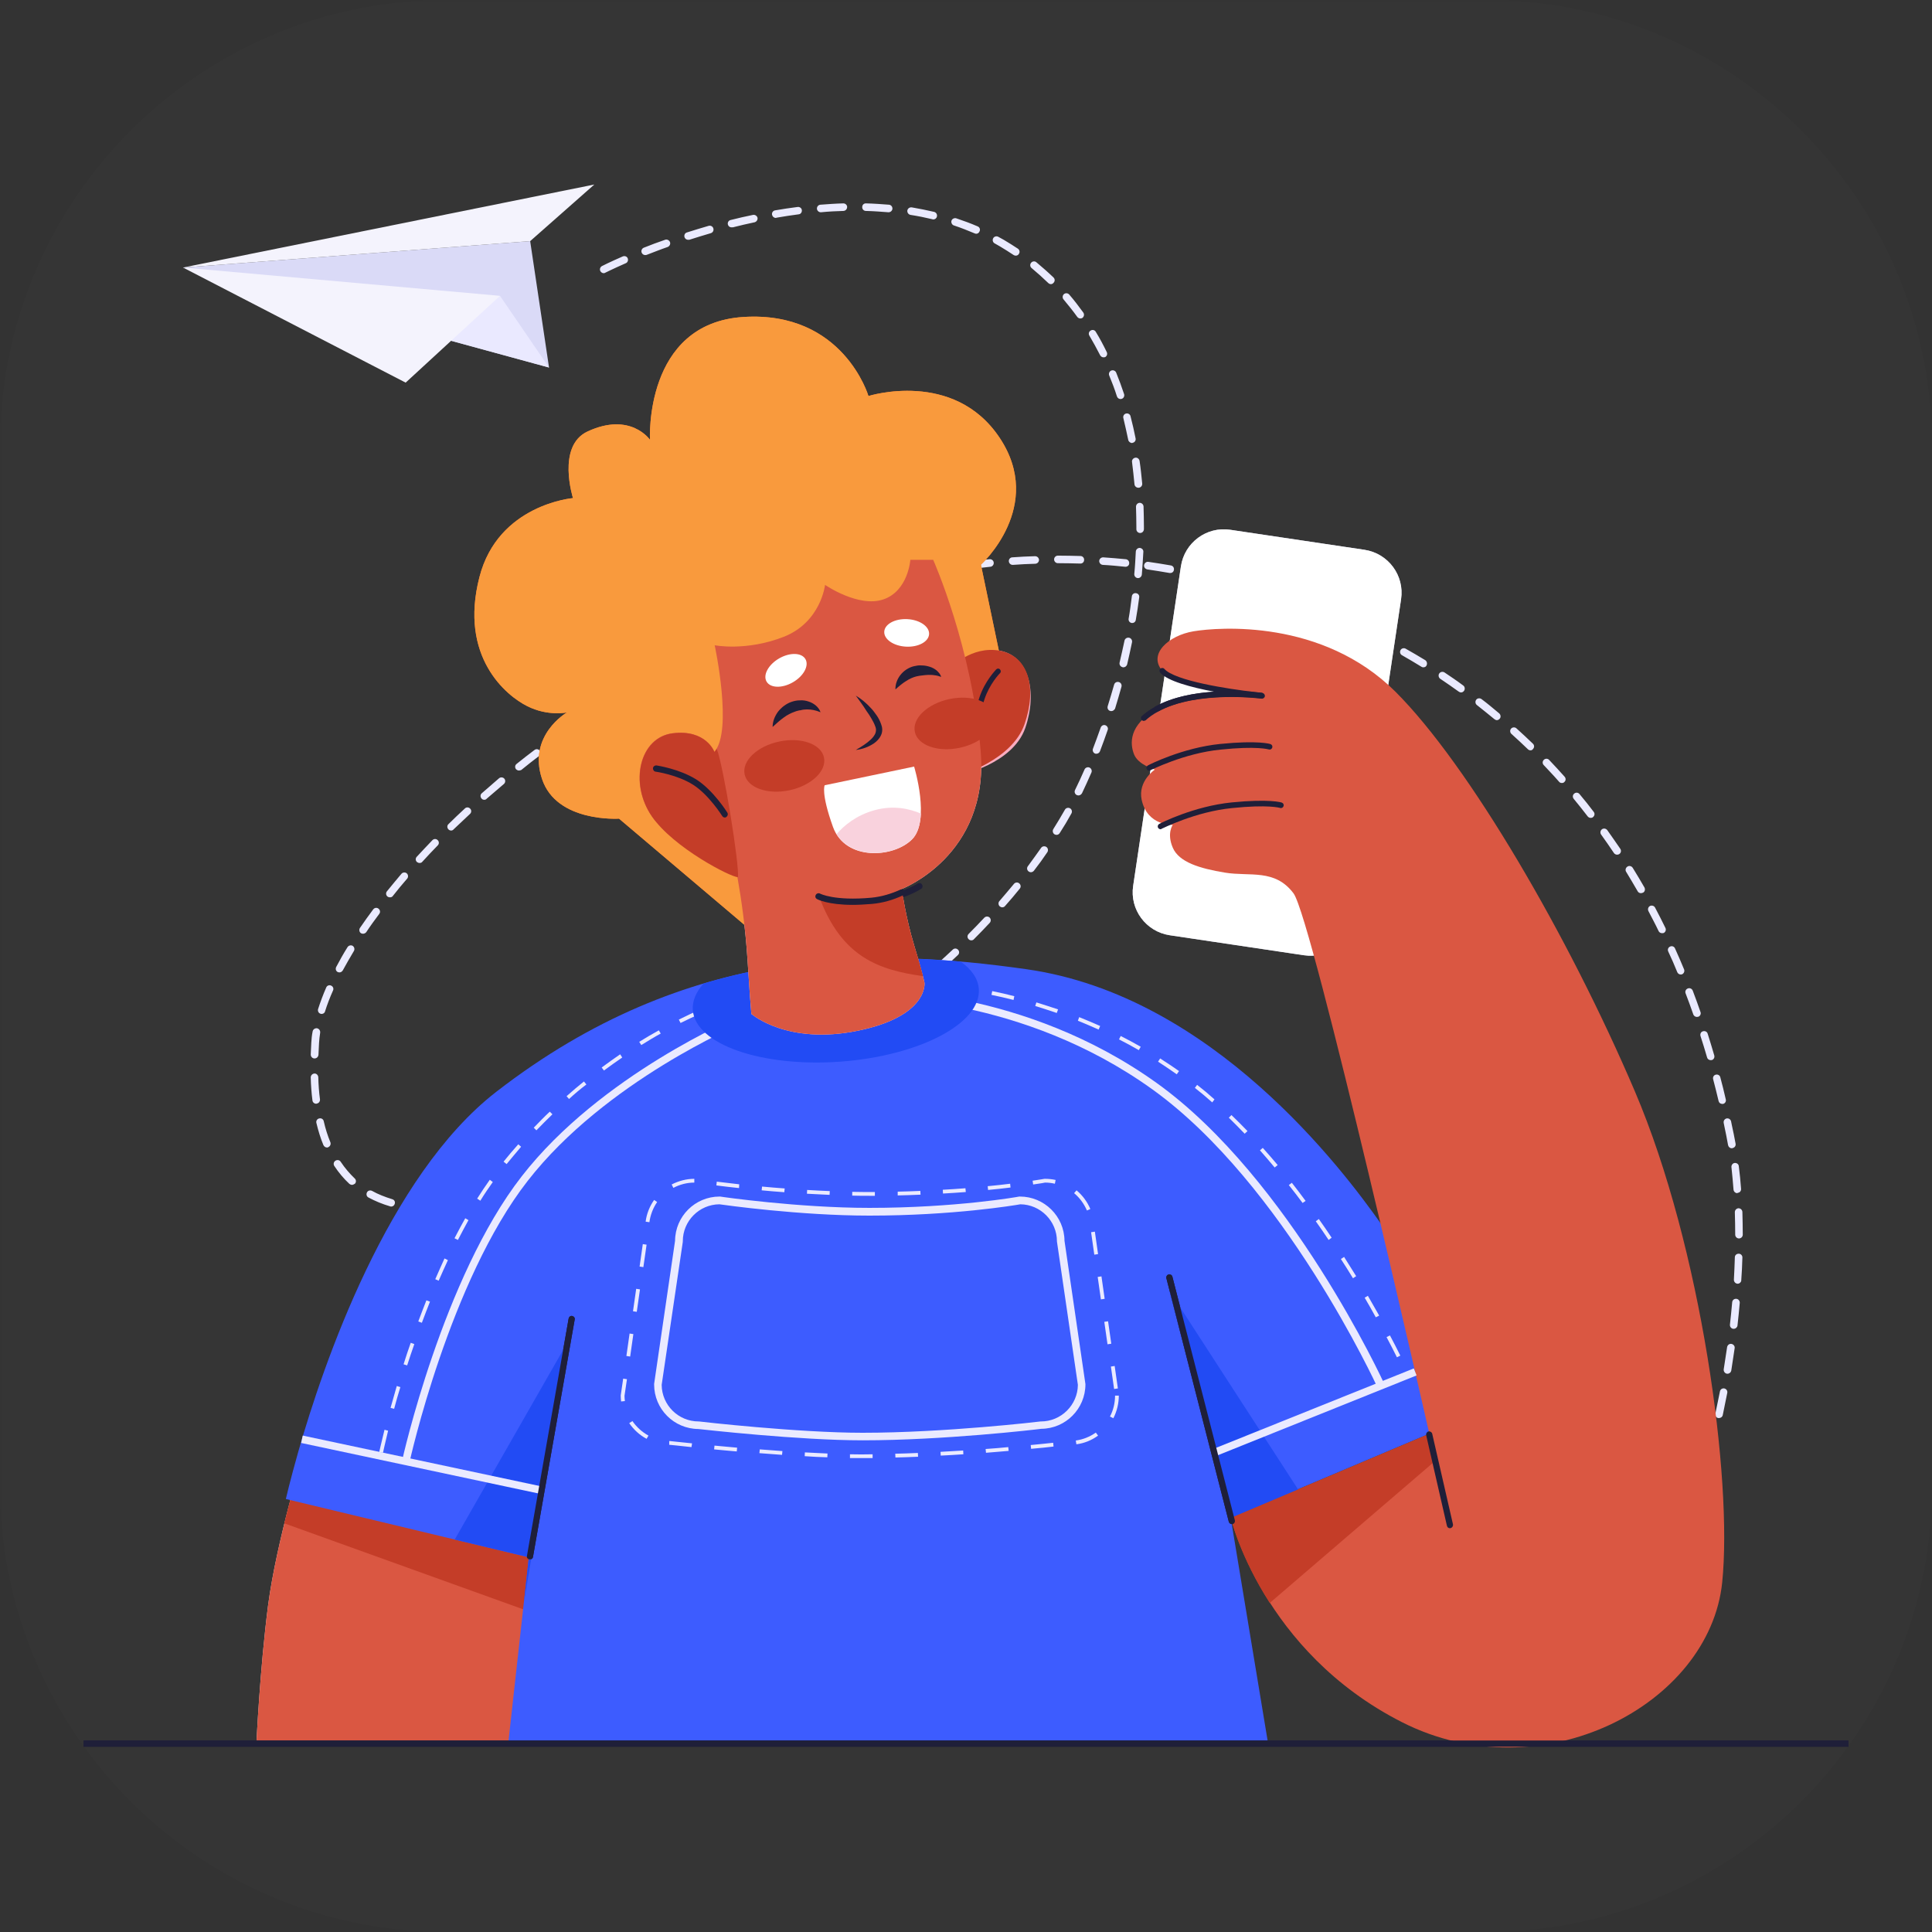 <svg width="260" height="260" viewBox="0 0 260 260" fill="none" xmlns="http://www.w3.org/2000/svg">
<rect x="0" y="0" width="260" height="260" fill="#333333" stroke="none"/>
<mask id="mask0_0_5991" style="mask-type:luminance" maskUnits="userSpaceOnUse" x="0" y="0" width="260" height="260">
<rect width="260" height="260" fill="white"/>
</mask>
<g mask="url(#mask0_0_5991)">
<path fill-rule="evenodd" clip-rule="evenodd" d="M200 0C233.137 0 260 26.863 260 60V200C260 233.137 233.137 260 200 260H60C26.863 260 0 233.137 0 200V60C0 26.863 26.863 0 60 0H200Z" fill="#D9F4F1" fill-opacity="0.01"/>
<path d="M71.348 32.449L24.629 36.004L73.887 49.461L71.348 32.449Z" fill="#DADAF7"/>
<path fill-rule="evenodd" clip-rule="evenodd" d="M226.002 208.101C225.748 207.974 225.646 207.67 225.773 207.416C225.773 207.416 226.129 206.705 226.764 204.826C226.865 204.572 227.145 204.42 227.398 204.521C227.652 204.623 227.805 204.902 227.703 205.156C227.018 207.111 226.662 207.822 226.662 207.847C226.586 208.05 226.408 208.152 226.23 208.152C226.154 208.152 226.078 208.127 226.002 208.101ZM228.059 202.592C227.779 202.515 227.652 202.236 227.729 201.957C228.008 201.043 228.287 200.078 228.592 199.037C228.668 198.758 228.947 198.605 229.227 198.681C229.506 198.758 229.658 199.037 229.582 199.316C229.277 200.357 228.998 201.322 228.719 202.236C228.617 202.49 228.414 202.617 228.211 202.617C228.16 202.617 228.109 202.617 228.059 202.592ZM229.734 196.726C229.455 196.65 229.303 196.371 229.379 196.117C229.582 195.304 229.811 194.467 230.039 193.552L230.141 193.172C230.217 192.892 230.496 192.74 230.75 192.791C231.029 192.867 231.182 193.146 231.131 193.4L231.029 193.781C230.801 194.695 230.572 195.558 230.344 196.371C230.293 196.599 230.09 196.752 229.861 196.752C229.811 196.752 229.785 196.752 229.734 196.726ZM231.232 190.836C230.953 190.785 230.775 190.506 230.852 190.226C231.055 189.261 231.258 188.246 231.461 187.256C231.512 186.976 231.766 186.799 232.045 186.849C232.324 186.9 232.502 187.179 232.451 187.433C232.248 188.449 232.045 189.465 231.842 190.429C231.791 190.683 231.562 190.836 231.334 190.836C231.309 190.836 231.258 190.836 231.232 190.836ZM232.4 184.869C232.121 184.818 231.943 184.564 231.969 184.285C232.121 183.295 232.273 182.279 232.426 181.289C232.477 181.009 232.73 180.806 233.01 180.857C233.289 180.908 233.492 181.162 233.441 181.441C233.289 182.457 233.137 183.472 232.984 184.463C232.934 184.691 232.73 184.869 232.477 184.869C232.451 184.869 232.426 184.869 232.4 184.869ZM233.264 178.826C232.984 178.8 232.781 178.547 232.807 178.267C232.908 177.252 233.035 176.236 233.111 175.246C233.137 174.967 233.365 174.763 233.67 174.789C233.949 174.814 234.152 175.068 234.127 175.347C234.051 176.363 233.924 177.379 233.822 178.394C233.797 178.623 233.568 178.826 233.314 178.826C233.289 178.826 233.264 178.826 233.264 178.826ZM233.822 172.758C233.543 172.732 233.34 172.504 233.34 172.224C233.391 171.209 233.441 170.193 233.467 169.203C233.467 168.924 233.695 168.72 233.975 168.72C233.975 168.72 233.975 168.72 234 168.72C234.279 168.72 234.508 168.974 234.482 169.254C234.457 170.269 234.406 171.285 234.33 172.326C234.33 172.529 234.102 172.758 233.848 172.758H233.822ZM233.518 166.156C233.518 165.14 233.492 164.125 233.467 163.134C233.467 162.855 233.67 162.627 233.949 162.601C234.229 162.601 234.457 162.804 234.482 163.084C234.508 164.074 234.533 165.115 234.533 166.156C234.533 166.435 234.305 166.664 234.025 166.664C233.746 166.664 233.518 166.435 233.518 166.156ZM55.555 162.957C55.275 162.931 55.072 162.677 55.123 162.398C55.148 162.119 55.402 161.916 55.682 161.967C56.621 162.093 57.611 162.144 58.652 162.144C58.932 162.144 59.16 162.373 59.16 162.652C59.16 162.931 58.932 163.16 58.652 163.16C57.56 163.16 56.52 163.084 55.555 162.957ZM61.191 162.576C61.166 162.297 61.369 162.043 61.648 162.017C62.588 161.941 63.603 161.814 64.644 161.636C64.924 161.586 65.178 161.789 65.228 162.068C65.279 162.347 65.076 162.601 64.797 162.652C63.73 162.83 62.715 162.957 61.75 163.033C61.725 163.033 61.725 163.033 61.699 163.033C61.445 163.033 61.217 162.83 61.191 162.576ZM52.508 162.347C51.467 162.043 50.477 161.636 49.588 161.154C49.334 161.027 49.258 160.722 49.385 160.468C49.512 160.215 49.816 160.138 50.07 160.265C50.883 160.722 51.797 161.078 52.787 161.383C53.066 161.459 53.219 161.738 53.117 162.017C53.066 162.22 52.863 162.373 52.66 162.373C52.609 162.373 52.559 162.373 52.508 162.347ZM67.209 161.687C67.158 161.408 67.336 161.154 67.59 161.078C68.529 160.875 69.519 160.646 70.535 160.367C70.814 160.291 71.094 160.468 71.144 160.722C71.221 161.002 71.043 161.281 70.789 161.332C69.773 161.611 68.758 161.84 67.793 162.043C67.793 162.093 67.768 162.093 67.717 162.093C67.488 162.093 67.26 161.941 67.209 161.687ZM73.125 160.215C73.049 159.935 73.201 159.656 73.455 159.58C74.394 159.3 75.359 158.996 76.35 158.666C76.603 158.59 76.908 158.717 76.984 158.996C77.061 159.25 76.934 159.554 76.654 159.631C75.664 159.961 74.674 160.265 73.734 160.545C73.709 160.57 73.658 160.57 73.607 160.57C73.379 160.57 73.176 160.418 73.125 160.215ZM233.289 160.088C233.213 159.072 233.111 158.056 233.01 157.066C232.984 156.787 233.188 156.533 233.441 156.508C233.721 156.482 233.975 156.66 234 156.939C234.127 157.929 234.229 158.945 234.305 159.986C234.33 160.265 234.127 160.519 233.848 160.519C233.822 160.57 233.822 160.57 233.797 160.57C233.543 160.57 233.314 160.367 233.289 160.088ZM47.023 159.326C46.262 158.615 45.576 157.802 44.992 156.914C44.84 156.685 44.891 156.355 45.145 156.203C45.373 156.051 45.703 156.101 45.855 156.355C46.414 157.193 47.049 157.929 47.734 158.59C47.938 158.767 47.963 159.097 47.76 159.301C47.633 159.377 47.506 159.453 47.379 159.453C47.252 159.453 47.125 159.402 47.023 159.326ZM78.914 158.31C78.812 158.056 78.965 157.752 79.219 157.65C80.158 157.32 81.098 156.939 82.062 156.584C82.316 156.482 82.621 156.609 82.723 156.863C82.824 157.117 82.697 157.422 82.443 157.523C81.478 157.904 80.514 158.259 79.574 158.615C79.523 158.64 79.447 158.64 79.397 158.64C79.193 158.64 78.99 158.513 78.914 158.31ZM84.627 156.127C84.525 155.873 84.652 155.568 84.906 155.467C85.82 155.086 86.76 154.679 87.699 154.248C87.953 154.146 88.258 154.248 88.359 154.502C88.461 154.756 88.359 155.06 88.106 155.162C87.166 155.568 86.227 156 85.287 156.381C85.211 156.406 85.135 156.431 85.084 156.431C84.881 156.431 84.703 156.304 84.627 156.127ZM232.553 154.095C232.4 153.258 232.248 152.42 232.07 151.633L231.969 151.125C231.918 150.845 232.07 150.592 232.35 150.515C232.629 150.465 232.883 150.617 232.959 150.896L233.061 151.404C233.238 152.217 233.416 153.054 233.568 153.918C233.619 154.197 233.441 154.451 233.162 154.502C233.137 154.527 233.111 154.527 233.061 154.527C232.807 154.527 232.604 154.349 232.553 154.095ZM43.52 154.095C43.139 153.181 42.834 152.191 42.58 151.125C42.504 150.845 42.682 150.566 42.961 150.515C43.24 150.439 43.52 150.617 43.57 150.896C43.799 151.912 44.103 152.851 44.459 153.715C44.56 153.968 44.434 154.273 44.18 154.375C44.129 154.426 44.053 154.426 44.002 154.426C43.799 154.426 43.621 154.299 43.52 154.095ZM90.188 153.664C90.061 153.41 90.188 153.105 90.441 152.978C91.356 152.547 92.269 152.115 93.184 151.658C93.438 151.531 93.742 151.633 93.869 151.886C93.996 152.14 93.894 152.445 93.641 152.572C92.727 153.029 91.787 153.461 90.873 153.892C90.797 153.918 90.721 153.943 90.644 153.943C90.441 153.943 90.264 153.842 90.188 153.664ZM95.672 150.972C95.545 150.718 95.647 150.414 95.9 150.287C96.789 149.83 97.703 149.347 98.592 148.865C98.846 148.738 99.15 148.814 99.277 149.068C99.404 149.322 99.328 149.627 99.074 149.754C98.186 150.236 97.272 150.718 96.383 151.176C96.281 151.226 96.205 151.252 96.129 151.252C95.951 151.252 95.773 151.15 95.672 150.972ZM231.283 148.179C231.029 147.138 230.801 146.174 230.547 145.234C230.471 144.955 230.648 144.675 230.902 144.625C231.182 144.549 231.461 144.726 231.512 144.98C231.766 145.945 232.02 146.91 232.248 147.951C232.324 148.23 232.146 148.509 231.867 148.56C231.842 148.56 231.816 148.56 231.766 148.56C231.537 148.56 231.334 148.408 231.283 148.179ZM42.047 148.078C41.92 147.113 41.844 146.072 41.818 145.006C41.818 144.726 42.022 144.498 42.301 144.472C42.58 144.447 42.809 144.676 42.834 144.955C42.859 145.996 42.935 147.011 43.062 147.951C43.088 148.23 42.885 148.484 42.631 148.509C42.605 148.535 42.58 148.535 42.555 148.535C42.301 148.535 42.072 148.357 42.047 148.078ZM101.055 148.078C100.928 147.824 101.004 147.519 101.258 147.392C102.146 146.884 103.01 146.377 103.898 145.869C104.152 145.717 104.457 145.818 104.584 146.047C104.736 146.301 104.635 146.605 104.406 146.732C103.543 147.24 102.654 147.773 101.766 148.256C101.639 148.306 101.563 148.332 101.486 148.332C101.309 148.332 101.131 148.23 101.055 148.078ZM106.285 145.006C106.133 144.777 106.209 144.447 106.463 144.295C107.326 143.761 108.189 143.228 109.027 142.67C109.256 142.517 109.586 142.593 109.738 142.822C109.891 143.051 109.814 143.381 109.586 143.533C108.748 144.092 107.859 144.625 106.996 145.158C106.92 145.209 106.818 145.234 106.717 145.234C106.539 145.234 106.387 145.158 106.285 145.006ZM229.734 142.314C229.455 141.349 229.15 140.359 228.846 139.42C228.77 139.14 228.896 138.861 229.176 138.785C229.455 138.709 229.734 138.836 229.811 139.115C230.115 140.08 230.42 141.07 230.699 142.035C230.775 142.314 230.623 142.593 230.344 142.67C230.318 142.644 230.268 142.67 230.217 142.67C229.988 142.67 229.785 142.517 229.734 142.314ZM41.818 141.908C41.844 141.4 41.869 140.867 41.895 140.308C41.92 139.826 41.971 139.318 42.072 138.81C42.123 138.531 42.377 138.353 42.656 138.379C42.935 138.429 43.113 138.683 43.088 138.963C43.012 139.445 42.961 139.927 42.935 140.359C42.91 140.892 42.885 141.426 42.859 141.933C42.834 142.238 42.605 142.441 42.326 142.441C42.022 142.441 41.818 142.187 41.818 141.908ZM111.414 141.705C111.262 141.476 111.312 141.146 111.541 140.994C112.379 140.435 113.217 139.851 114.055 139.267C114.283 139.115 114.613 139.166 114.766 139.394C114.918 139.623 114.867 139.953 114.639 140.105C113.801 140.689 112.963 141.273 112.125 141.832C112.049 141.908 111.947 141.933 111.846 141.933C111.693 141.933 111.516 141.857 111.414 141.705ZM116.441 138.201C116.264 137.972 116.314 137.668 116.543 137.49C117.355 136.881 118.168 136.271 118.98 135.662C119.209 135.484 119.514 135.535 119.691 135.763C119.869 135.992 119.818 136.297 119.59 136.474C118.803 137.084 117.965 137.718 117.152 138.328C117.051 138.379 116.949 138.404 116.848 138.404C116.695 138.404 116.543 138.328 116.441 138.201ZM227.881 136.525C227.551 135.56 227.195 134.621 226.84 133.681C226.738 133.427 226.865 133.123 227.145 133.021C227.398 132.92 227.703 133.047 227.805 133.326C228.16 134.265 228.516 135.23 228.846 136.195C228.947 136.449 228.795 136.754 228.541 136.83C228.465 136.83 228.414 136.855 228.363 136.855C228.16 136.855 227.957 136.728 227.881 136.525ZM43.139 136.424C42.859 136.347 42.732 136.043 42.809 135.789C43.113 134.849 43.469 133.884 43.9 132.894C44.002 132.64 44.307 132.513 44.56 132.64C44.815 132.742 44.941 133.047 44.815 133.301C44.383 134.265 44.027 135.205 43.748 136.093C43.697 136.322 43.494 136.449 43.291 136.449C43.24 136.449 43.19 136.449 43.139 136.424ZM121.266 134.519C121.088 134.291 121.113 133.986 121.342 133.808C122.129 133.174 122.916 132.513 123.678 131.879C123.881 131.701 124.211 131.726 124.389 131.929C124.566 132.133 124.541 132.463 124.338 132.64C123.576 133.301 122.789 133.961 121.977 134.595C121.9 134.646 121.773 134.697 121.672 134.697C121.52 134.697 121.367 134.621 121.266 134.519ZM225.723 130.838C225.342 129.898 224.936 128.959 224.504 128.045C224.377 127.791 224.504 127.486 224.758 127.384C225.012 127.258 225.316 127.384 225.418 127.638C225.824 128.552 226.256 129.517 226.637 130.457C226.738 130.711 226.611 131.015 226.357 131.117C226.307 131.142 226.256 131.142 226.18 131.142C225.977 131.142 225.799 131.015 225.723 130.838ZM45.449 130.812C45.195 130.685 45.119 130.381 45.246 130.127C45.703 129.263 46.211 128.349 46.77 127.461C46.922 127.232 47.227 127.156 47.455 127.283C47.684 127.435 47.76 127.74 47.633 127.968C47.1 128.857 46.592 129.746 46.135 130.584C46.033 130.761 45.855 130.863 45.678 130.863C45.602 130.863 45.525 130.838 45.449 130.812ZM125.938 130.558C125.76 130.355 125.76 130.025 125.988 129.847C126.75 129.162 127.486 128.476 128.223 127.791C128.426 127.588 128.756 127.613 128.934 127.816C129.137 128.019 129.111 128.349 128.908 128.527C128.172 129.213 127.436 129.924 126.648 130.609C126.547 130.711 126.42 130.736 126.318 130.736C126.191 130.736 126.039 130.685 125.938 130.558ZM130.355 126.394C130.152 126.191 130.152 125.886 130.355 125.683C131.066 124.972 131.777 124.236 132.463 123.5C132.666 123.297 132.971 123.297 133.174 123.474C133.377 123.677 133.377 123.982 133.199 124.185C132.514 124.922 131.803 125.658 131.066 126.394C130.99 126.496 130.863 126.547 130.711 126.547C130.584 126.547 130.457 126.496 130.355 126.394ZM48.572 125.582C48.344 125.429 48.293 125.099 48.445 124.871C49.004 124.058 49.613 123.195 50.223 122.383C50.4 122.154 50.705 122.103 50.934 122.281C51.162 122.459 51.213 122.763 51.035 122.992C50.426 123.804 49.816 124.642 49.283 125.455C49.182 125.582 49.004 125.658 48.852 125.658C48.75 125.658 48.648 125.633 48.572 125.582ZM223.209 125.302C222.777 124.388 222.295 123.5 221.838 122.611C221.711 122.357 221.812 122.052 222.041 121.926C222.295 121.799 222.6 121.9 222.727 122.129C223.209 123.017 223.666 123.957 224.123 124.871C224.25 125.125 224.148 125.429 223.895 125.556C223.818 125.582 223.742 125.582 223.666 125.582C223.488 125.582 223.285 125.48 223.209 125.302ZM134.545 121.976C134.342 121.799 134.316 121.468 134.494 121.265C135.154 120.504 135.814 119.717 136.449 118.955C136.627 118.726 136.957 118.701 137.16 118.879C137.389 119.056 137.414 119.386 137.236 119.59C136.602 120.377 135.941 121.164 135.256 121.926C135.154 122.052 135.027 122.103 134.875 122.103C134.748 122.103 134.646 122.052 134.545 121.976ZM52.152 120.656C51.924 120.478 51.898 120.148 52.076 119.945C52.711 119.158 53.371 118.371 54.031 117.584C54.209 117.381 54.539 117.355 54.742 117.533C54.945 117.711 54.971 118.041 54.793 118.244C54.133 119.006 53.473 119.793 52.863 120.58C52.787 120.707 52.635 120.758 52.482 120.758C52.381 120.758 52.254 120.732 52.152 120.656ZM220.391 119.945C219.883 119.082 219.375 118.193 218.842 117.33C218.689 117.101 218.766 116.771 219.02 116.619C219.248 116.467 219.578 116.543 219.73 116.797C220.264 117.66 220.797 118.549 221.305 119.437C221.432 119.691 221.355 119.996 221.127 120.123C221 120.174 220.898 120.199 220.822 120.199C220.645 120.199 220.467 120.097 220.391 119.945ZM138.43 117.279C138.201 117.101 138.15 116.797 138.328 116.568C138.937 115.756 139.521 114.918 140.105 114.105C140.258 113.877 140.588 113.826 140.816 113.978C141.045 114.131 141.096 114.461 140.943 114.689C140.385 115.527 139.775 116.365 139.141 117.177C139.039 117.304 138.887 117.381 138.734 117.381C138.633 117.381 138.531 117.355 138.43 117.279ZM56.113 116.009C55.91 115.832 55.885 115.502 56.088 115.299C56.773 114.562 57.484 113.801 58.195 113.064C58.398 112.861 58.703 112.861 58.906 113.064C59.109 113.267 59.109 113.572 58.906 113.775C58.195 114.511 57.484 115.248 56.824 115.984C56.748 116.086 56.621 116.136 56.469 116.136C56.342 116.136 56.215 116.086 56.113 116.009ZM217.191 114.791C216.633 113.953 216.049 113.115 215.465 112.302C215.312 112.074 215.363 111.769 215.592 111.592C215.82 111.439 216.125 111.49 216.303 111.718C216.887 112.531 217.471 113.394 218.055 114.232C218.207 114.461 218.156 114.791 217.902 114.943C217.826 114.994 217.725 115.019 217.623 115.019C217.471 115.019 217.293 114.943 217.191 114.791ZM141.908 112.277C141.68 112.125 141.604 111.82 141.756 111.566C142.289 110.703 142.822 109.84 143.305 108.976C143.432 108.722 143.762 108.646 143.99 108.773C144.244 108.9 144.32 109.23 144.193 109.459C143.711 110.347 143.178 111.236 142.619 112.099C142.518 112.277 142.34 112.353 142.188 112.353C142.086 112.353 142.01 112.328 141.908 112.277ZM60.353 111.617C60.15 111.414 60.15 111.084 60.353 110.906C61.065 110.195 61.826 109.484 62.562 108.799C62.766 108.595 63.096 108.621 63.273 108.824C63.477 109.027 63.451 109.357 63.248 109.535C62.512 110.22 61.775 110.931 61.039 111.617C60.963 111.718 60.836 111.769 60.709 111.769C60.582 111.769 60.455 111.718 60.353 111.617ZM213.662 109.865C213.053 109.078 212.418 108.265 211.783 107.504C211.605 107.275 211.631 106.97 211.859 106.793C212.062 106.615 212.393 106.64 212.57 106.869C213.23 107.656 213.865 108.443 214.475 109.256C214.652 109.484 214.602 109.789 214.373 109.967C214.297 110.043 214.195 110.068 214.068 110.068C213.916 110.068 213.764 109.992 213.662 109.865ZM64.797 107.453C64.619 107.25 64.619 106.92 64.848 106.742C65.609 106.082 66.397 105.396 67.158 104.736C67.361 104.558 67.691 104.584 67.869 104.787C68.047 104.99 68.022 105.32 67.818 105.498C67.057 106.158 66.269 106.818 65.508 107.478C65.432 107.58 65.305 107.631 65.178 107.631C65.025 107.631 64.898 107.58 64.797 107.453ZM144.904 106.996C144.65 106.869 144.549 106.564 144.676 106.31C145.133 105.396 145.539 104.482 145.945 103.568C146.047 103.314 146.352 103.187 146.605 103.289C146.859 103.39 146.986 103.695 146.885 103.949C146.479 104.888 146.047 105.828 145.615 106.742C145.514 106.92 145.336 107.047 145.133 107.047C145.057 107.047 144.98 107.021 144.904 106.996ZM209.803 105.193C209.143 104.431 208.432 103.695 207.746 102.959C207.543 102.756 207.568 102.426 207.771 102.248C207.975 102.045 208.305 102.07 208.482 102.273C209.193 103.009 209.879 103.771 210.564 104.533C210.742 104.736 210.742 105.066 210.514 105.244C210.437 105.345 210.311 105.371 210.184 105.371C210.031 105.371 209.904 105.32 209.803 105.193ZM69.443 103.517C69.266 103.289 69.291 102.984 69.519 102.806C70.307 102.172 71.119 101.537 71.932 100.927C72.16 100.75 72.465 100.801 72.643 101.029C72.82 101.258 72.769 101.562 72.541 101.74C71.728 102.349 70.941 102.984 70.154 103.619C70.078 103.644 69.951 103.695 69.85 103.695C69.697 103.695 69.545 103.619 69.443 103.517ZM147.367 101.41C147.113 101.308 146.986 101.004 147.088 100.75C147.443 99.81 147.799 98.845 148.129 97.906C148.23 97.652 148.51 97.5 148.764 97.601C149.018 97.703 149.17 97.982 149.068 98.236C148.738 99.201 148.383 100.166 148.027 101.105C147.951 101.308 147.748 101.435 147.545 101.435C147.494 101.435 147.418 101.435 147.367 101.41ZM205.613 100.826C204.902 100.14 204.141 99.429 203.404 98.769C203.201 98.591 203.176 98.261 203.354 98.058C203.531 97.855 203.861 97.83 204.064 98.007C204.826 98.693 205.588 99.404 206.299 100.09C206.502 100.293 206.502 100.597 206.299 100.801C206.223 100.927 206.096 100.978 205.969 100.978C205.842 100.978 205.715 100.927 205.613 100.826ZM74.268 99.76C74.09 99.531 74.141 99.226 74.369 99.049C75.182 98.439 76.019 97.855 76.857 97.271C77.086 97.119 77.416 97.17 77.568 97.398C77.721 97.627 77.67 97.957 77.441 98.109C76.603 98.693 75.791 99.277 74.978 99.886C74.902 99.937 74.775 99.963 74.674 99.963C74.522 99.963 74.369 99.886 74.268 99.76ZM201.119 96.789C200.357 96.154 199.545 95.519 198.758 94.885C198.529 94.707 198.504 94.402 198.656 94.174C198.834 93.945 199.139 93.92 199.367 94.072C200.18 94.681 200.967 95.341 201.754 96.002C201.957 96.179 202.008 96.51 201.83 96.713C201.729 96.84 201.576 96.916 201.449 96.916C201.322 96.916 201.221 96.865 201.119 96.789ZM79.244 96.256C79.092 96.027 79.143 95.697 79.397 95.545C80.234 94.986 81.098 94.427 81.961 93.869C82.189 93.716 82.519 93.793 82.672 94.021C82.824 94.25 82.748 94.58 82.519 94.732C81.656 95.265 80.818 95.824 79.981 96.382C79.879 96.459 79.777 96.484 79.676 96.484C79.523 96.484 79.346 96.408 79.244 96.256ZM149.398 95.672C149.119 95.595 148.992 95.316 149.068 95.037C149.373 94.072 149.652 93.107 149.932 92.142C150.008 91.863 150.287 91.711 150.566 91.787C150.846 91.863 150.998 92.142 150.922 92.422C150.643 93.412 150.363 94.377 150.059 95.367C149.957 95.545 149.779 95.697 149.551 95.697C149.5 95.697 149.449 95.697 149.398 95.672ZM84.398 92.955C84.246 92.726 84.322 92.396 84.576 92.269C85.439 91.736 86.328 91.228 87.217 90.72C87.471 90.568 87.775 90.67 87.902 90.898C88.055 91.152 87.953 91.457 87.725 91.584C86.861 92.091 85.973 92.599 85.109 93.132C85.008 93.183 84.906 93.209 84.83 93.209C84.652 93.209 84.5 93.132 84.398 92.955ZM196.32 93.082C195.508 92.498 194.67 91.914 193.832 91.355C193.604 91.203 193.527 90.873 193.68 90.644C193.832 90.416 194.137 90.34 194.391 90.492C195.229 91.05 196.092 91.635 196.904 92.244C197.133 92.396 197.184 92.726 197.031 92.955C196.93 93.107 196.777 93.183 196.625 93.183C196.523 93.183 196.422 93.158 196.32 93.082ZM89.654 89.908C89.527 89.654 89.603 89.349 89.857 89.222C90.746 88.74 91.66 88.257 92.549 87.775C92.803 87.648 93.107 87.75 93.234 88.004C93.361 88.257 93.26 88.562 93.006 88.689C92.117 89.146 91.203 89.629 90.314 90.111C90.264 90.136 90.188 90.162 90.111 90.162C89.934 90.162 89.756 90.06 89.654 89.908ZM191.293 89.73C190.43 89.197 189.566 88.689 188.678 88.181C188.424 88.054 188.348 87.724 188.475 87.496C188.602 87.242 188.932 87.166 189.16 87.293C190.049 87.8 190.938 88.308 191.801 88.841C192.029 88.994 192.105 89.299 191.979 89.552C191.902 89.73 191.725 89.806 191.547 89.806C191.445 89.806 191.369 89.781 191.293 89.73ZM151.049 89.781C150.77 89.705 150.617 89.451 150.668 89.172C150.896 88.181 151.125 87.191 151.328 86.226C151.379 85.947 151.658 85.769 151.938 85.82C152.217 85.871 152.395 86.15 152.344 86.429C152.141 87.42 151.912 88.435 151.684 89.425C151.607 89.654 151.404 89.806 151.176 89.806C151.125 89.806 151.1 89.806 151.049 89.781ZM95.062 87.09C94.936 86.836 95.037 86.531 95.291 86.404C96.205 85.947 97.144 85.515 98.059 85.084C98.312 84.957 98.617 85.084 98.744 85.338C98.871 85.591 98.744 85.896 98.49 86.023C97.576 86.429 96.662 86.886 95.748 87.318C95.672 87.344 95.596 87.369 95.519 87.369C95.342 87.369 95.139 87.267 95.062 87.09ZM186.037 86.76C185.148 86.302 184.234 85.845 183.32 85.414C183.066 85.287 182.965 84.982 183.092 84.728C183.219 84.474 183.523 84.373 183.777 84.5C184.691 84.931 185.605 85.414 186.52 85.871C186.773 85.998 186.875 86.302 186.723 86.556C186.621 86.709 186.443 86.81 186.266 86.81C186.189 86.81 186.113 86.785 186.037 86.76ZM100.598 84.525C100.496 84.271 100.598 83.966 100.852 83.865C101.791 83.459 102.73 83.078 103.67 82.697C103.924 82.595 104.229 82.722 104.33 82.976C104.432 83.23 104.305 83.535 104.051 83.636C103.111 84.017 102.172 84.398 101.258 84.804C101.182 84.804 101.131 84.83 101.055 84.83C100.852 84.83 100.674 84.703 100.598 84.525ZM180.553 84.119C179.639 83.713 178.699 83.332 177.76 82.951C177.506 82.849 177.379 82.545 177.48 82.291C177.582 82.037 177.887 81.91 178.141 82.011C179.08 82.392 180.045 82.799 180.959 83.205C181.213 83.306 181.34 83.611 181.213 83.865C181.137 84.068 180.959 84.17 180.756 84.17C180.68 84.17 180.629 84.144 180.553 84.119ZM152.293 83.84C152.014 83.789 151.836 83.535 151.887 83.256C152.064 82.265 152.191 81.25 152.318 80.26C152.344 79.98 152.598 79.777 152.877 79.828C153.156 79.853 153.359 80.107 153.309 80.386C153.182 81.377 153.029 82.418 152.852 83.408C152.826 83.662 152.623 83.84 152.369 83.84C152.344 83.84 152.318 83.84 152.293 83.84ZM106.234 82.24C106.133 81.986 106.26 81.681 106.539 81.58C107.504 81.224 108.469 80.869 109.408 80.564C109.662 80.463 109.967 80.615 110.043 80.869C110.145 81.123 109.992 81.427 109.738 81.504C108.799 81.834 107.834 82.164 106.895 82.519C106.818 82.545 106.768 82.57 106.717 82.57C106.514 82.57 106.311 82.443 106.234 82.24ZM174.941 81.885C174.002 81.529 173.037 81.199 172.072 80.894C171.818 80.818 171.666 80.513 171.742 80.26C171.818 80.006 172.123 79.853 172.377 79.929C173.342 80.26 174.307 80.59 175.271 80.945C175.525 81.047 175.678 81.326 175.576 81.605C175.525 81.783 175.322 81.91 175.119 81.91C175.068 81.91 174.992 81.91 174.941 81.885ZM111.973 80.234C111.896 79.955 112.049 79.675 112.303 79.599C113.268 79.295 114.258 78.99 115.223 78.736C115.502 78.66 115.781 78.812 115.857 79.091C115.934 79.371 115.781 79.65 115.502 79.726C114.537 80.006 113.572 80.285 112.607 80.59C112.557 80.59 112.506 80.59 112.455 80.59C112.227 80.59 112.049 80.463 111.973 80.234ZM169.203 79.955C168.238 79.675 167.273 79.396 166.283 79.117C166.004 79.041 165.852 78.761 165.928 78.482C166.004 78.203 166.283 78.05 166.562 78.127C167.553 78.406 168.543 78.685 169.508 78.965C169.787 79.041 169.939 79.32 169.838 79.599C169.762 79.828 169.559 79.98 169.355 79.98C169.305 79.98 169.254 79.98 169.203 79.955ZM117.812 78.558C117.736 78.279 117.914 78 118.168 77.949C119.158 77.695 120.148 77.466 121.139 77.238C121.418 77.187 121.672 77.34 121.748 77.619C121.799 77.898 121.646 78.152 121.367 78.228C120.402 78.457 119.412 78.685 118.422 78.939C118.396 78.914 118.346 78.939 118.295 78.939C118.066 78.939 117.863 78.787 117.812 78.558ZM163.338 78.355C162.373 78.127 161.383 77.898 160.393 77.67C160.113 77.619 159.936 77.34 160.012 77.06C160.062 76.781 160.342 76.603 160.621 76.679C161.611 76.882 162.627 77.111 163.592 77.365C163.871 77.441 164.023 77.695 163.973 77.974C163.896 78.228 163.693 78.381 163.465 78.381C163.414 78.381 163.389 78.381 163.338 78.355ZM153.105 77.797C152.826 77.771 152.623 77.517 152.648 77.238C152.75 76.222 152.801 75.207 152.852 74.216C152.877 73.937 153.105 73.734 153.385 73.734C153.664 73.76 153.893 73.988 153.867 74.267C153.816 75.283 153.74 76.299 153.664 77.314C153.639 77.594 153.41 77.797 153.156 77.797C153.131 77.797 153.131 77.797 153.105 77.797ZM123.729 77.187C123.678 76.908 123.855 76.654 124.135 76.603C125.125 76.4 126.141 76.222 127.131 76.07C127.41 76.019 127.664 76.222 127.715 76.502C127.766 76.781 127.562 77.035 127.283 77.086C126.293 77.238 125.303 77.416 124.313 77.619C124.287 77.594 124.262 77.594 124.236 77.594C124.008 77.594 123.779 77.416 123.729 77.187ZM157.396 77.111C156.406 76.933 155.391 76.781 154.4 76.629C154.121 76.578 153.918 76.324 153.969 76.045C154.02 75.765 154.273 75.562 154.553 75.613C155.568 75.765 156.584 75.918 157.574 76.095C157.854 76.146 158.031 76.4 157.98 76.679C157.955 76.933 157.752 77.111 157.498 77.111C157.473 77.111 157.447 77.111 157.396 77.111ZM129.721 76.172C129.695 75.892 129.873 75.638 130.152 75.613C131.168 75.486 132.184 75.359 133.174 75.257C133.453 75.232 133.707 75.435 133.732 75.715C133.758 75.994 133.555 76.248 133.275 76.273C132.285 76.375 131.27 76.502 130.279 76.629C130.279 76.603 130.254 76.603 130.229 76.603C129.975 76.603 129.771 76.425 129.721 76.172ZM151.43 76.273C150.439 76.172 149.424 76.07 148.408 76.019C148.129 75.994 147.926 75.765 147.926 75.486C147.951 75.207 148.18 75.004 148.459 75.004C149.475 75.08 150.516 75.156 151.506 75.257C151.785 75.283 151.988 75.537 151.963 75.816C151.963 76.07 151.734 76.273 151.48 76.273C151.455 76.273 151.455 76.273 151.43 76.273ZM135.764 75.537C135.738 75.257 135.967 75.004 136.246 75.004C137.262 74.927 138.277 74.877 139.293 74.851C139.572 74.851 139.801 75.054 139.826 75.334C139.826 75.613 139.623 75.841 139.344 75.867C138.354 75.892 137.338 75.943 136.322 76.019C136.297 76.019 136.271 76.019 136.271 76.019C136.018 76.019 135.789 75.816 135.764 75.537ZM145.412 75.841C144.422 75.816 143.432 75.791 142.441 75.791H142.365C142.086 75.791 141.857 75.562 141.857 75.283C141.857 75.004 142.086 74.775 142.365 74.775H142.441C143.432 74.775 144.422 74.8 145.412 74.826C145.691 74.826 145.92 75.08 145.895 75.359C145.895 75.638 145.666 75.841 145.412 75.841C145.387 75.841 145.387 75.841 145.412 75.841ZM152.928 71.22V70.865C152.928 69.976 152.902 69.088 152.877 68.199C152.877 67.92 153.08 67.691 153.359 67.666C153.639 67.666 153.867 67.869 153.893 68.148C153.918 69.037 153.943 69.951 153.943 70.84V71.195C153.943 71.5 153.715 71.728 153.436 71.728C153.156 71.728 152.928 71.5 152.928 71.22ZM152.674 65.177C152.572 64.162 152.471 63.146 152.344 62.181C152.293 61.902 152.496 61.648 152.775 61.597C153.055 61.547 153.309 61.75 153.359 62.029C153.512 63.019 153.613 64.06 153.715 65.076C153.74 65.355 153.537 65.609 153.258 65.635C153.207 65.635 153.207 65.635 153.182 65.635C152.928 65.635 152.699 65.431 152.674 65.177ZM151.836 59.211C151.633 58.22 151.404 57.23 151.176 56.265C151.1 55.986 151.277 55.707 151.531 55.656C151.811 55.58 152.09 55.758 152.141 56.011C152.395 56.976 152.623 57.992 152.826 59.008C152.877 59.287 152.699 59.541 152.42 59.592C152.395 59.592 152.369 59.617 152.344 59.617C152.115 59.617 151.887 59.439 151.836 59.211ZM150.312 53.345C150.008 52.381 149.652 51.441 149.271 50.527C149.17 50.273 149.297 49.968 149.551 49.867C149.805 49.765 150.109 49.892 150.211 50.146C150.592 51.086 150.947 52.05 151.277 53.041C151.354 53.295 151.227 53.599 150.947 53.675C150.896 53.701 150.846 53.701 150.795 53.701C150.592 53.701 150.389 53.574 150.312 53.345ZM148.053 47.81C147.596 46.922 147.113 46.033 146.605 45.17C146.453 44.941 146.529 44.611 146.783 44.484C147.012 44.332 147.342 44.408 147.469 44.662C148.002 45.525 148.484 46.439 148.941 47.379C149.068 47.633 148.967 47.937 148.713 48.064C148.662 48.064 148.586 48.09 148.51 48.09C148.332 48.09 148.154 47.988 148.053 47.81ZM144.98 42.656C144.396 41.843 143.762 41.056 143.127 40.295C142.949 40.092 142.975 39.761 143.178 39.584C143.381 39.406 143.711 39.431 143.889 39.635C144.549 40.396 145.184 41.234 145.793 42.072C145.945 42.3 145.895 42.605 145.666 42.783C145.59 42.834 145.488 42.859 145.387 42.859C145.234 42.859 145.082 42.783 144.98 42.656ZM141.07 38.086C140.359 37.4 139.598 36.715 138.836 36.08C138.607 35.902 138.582 35.572 138.76 35.369C138.938 35.14 139.268 35.115 139.471 35.293C140.258 35.953 141.045 36.638 141.781 37.349C141.984 37.553 141.984 37.857 141.781 38.06C141.68 38.187 141.553 38.238 141.426 38.238C141.299 38.238 141.172 38.187 141.07 38.086ZM80.793 36.486C80.666 36.232 80.768 35.928 81.022 35.8C81.072 35.775 82.062 35.267 83.814 34.506C84.068 34.404 84.373 34.506 84.475 34.76C84.576 35.013 84.475 35.318 84.221 35.42C82.494 36.181 81.478 36.689 81.478 36.689C81.402 36.74 81.326 36.765 81.25 36.765C81.072 36.765 80.894 36.664 80.793 36.486ZM136.424 34.328C135.814 33.922 135.205 33.541 134.57 33.16C134.342 33.033 134.088 32.881 133.859 32.754C133.605 32.627 133.529 32.297 133.656 32.068C133.783 31.814 134.113 31.738 134.342 31.865C134.596 31.992 134.824 32.144 135.078 32.271C135.713 32.652 136.373 33.058 136.982 33.465C137.211 33.617 137.287 33.947 137.109 34.175C137.033 34.328 136.855 34.404 136.703 34.404C136.602 34.404 136.5 34.379 136.424 34.328ZM86.353 33.998C86.252 33.744 86.379 33.439 86.633 33.338C87.572 32.957 88.537 32.601 89.502 32.271C89.756 32.17 90.061 32.322 90.162 32.576C90.264 32.83 90.111 33.135 89.857 33.236C88.893 33.566 87.953 33.947 87.014 34.303C86.963 34.303 86.912 34.328 86.836 34.328C86.633 34.328 86.43 34.201 86.353 33.998ZM92.117 31.916C92.041 31.636 92.168 31.357 92.447 31.281C93.412 30.976 94.402 30.672 95.367 30.392C95.647 30.316 95.926 30.468 96.002 30.748C96.078 31.027 95.926 31.306 95.647 31.383C94.682 31.662 93.717 31.966 92.752 32.271C92.701 32.271 92.65 32.271 92.6 32.271C92.397 32.271 92.193 32.144 92.117 31.916ZM131.168 31.408C130.254 31.027 129.314 30.646 128.375 30.341C128.121 30.265 127.969 29.961 128.045 29.707C128.121 29.453 128.426 29.3 128.68 29.377C129.67 29.707 130.635 30.062 131.574 30.468C131.828 30.57 131.955 30.875 131.828 31.129C131.752 31.332 131.574 31.459 131.371 31.459C131.295 31.459 131.244 31.433 131.168 31.408ZM97.957 30.215C97.881 29.935 98.059 29.656 98.338 29.605C99.328 29.351 100.344 29.123 101.334 28.92C101.613 28.869 101.867 29.047 101.943 29.3C101.994 29.58 101.816 29.834 101.562 29.91C100.598 30.113 99.607 30.341 98.617 30.595C98.541 30.57 98.49 30.595 98.439 30.595C98.211 30.595 98.008 30.443 97.957 30.215ZM125.48 29.504C124.516 29.275 123.525 29.072 122.535 28.92C122.256 28.869 122.078 28.615 122.104 28.336C122.154 28.056 122.408 27.879 122.688 27.904C123.703 28.082 124.744 28.285 125.709 28.513C125.988 28.59 126.141 28.843 126.09 29.123C126.039 29.377 125.836 29.529 125.607 29.529C125.557 29.529 125.531 29.529 125.48 29.504ZM103.898 28.894C103.848 28.615 104.025 28.361 104.305 28.31C105.32 28.133 106.336 27.98 107.352 27.853C107.631 27.828 107.885 28.006 107.91 28.285C107.936 28.564 107.758 28.818 107.479 28.843C106.488 28.97 105.498 29.123 104.482 29.3C104.482 29.326 104.432 29.326 104.406 29.326C104.152 29.326 103.949 29.148 103.898 28.894ZM119.539 28.564C118.549 28.488 117.559 28.412 116.518 28.387C116.238 28.387 116.01 28.133 116.035 27.853C116.035 27.574 116.264 27.345 116.568 27.371C117.609 27.396 118.65 27.472 119.641 27.549C119.92 27.574 120.123 27.828 120.098 28.107C120.072 28.361 119.844 28.564 119.59 28.564C119.564 28.564 119.564 28.564 119.539 28.564ZM109.941 28.107C109.916 27.828 110.119 27.574 110.398 27.549C111.439 27.472 112.455 27.396 113.471 27.371C113.471 27.371 113.471 27.371 113.496 27.371C113.775 27.371 114.004 27.599 114.004 27.853C114.004 28.133 113.801 28.361 113.521 28.387C112.531 28.412 111.516 28.463 110.5 28.564C110.5 28.564 110.475 28.564 110.449 28.564C110.195 28.564 109.967 28.361 109.941 28.107Z" fill="#EAEAFF"/>
<path d="M73.887 49.461L52.305 43.57L67.285 39.812L73.887 49.461Z" fill="#EAE9FF"/>
<path d="M67.285 39.812L54.59 51.492L24.629 36.004L67.285 39.812Z" fill="#F4F3FD"/>
<path d="M79.981 24.832L24.629 36.004L71.348 32.449L79.981 24.832Z" fill="#F4F3FD"/>
<path d="M36.08 216.023C34.963 224.707 34.506 234.66 34.506 234.66H68.377L74.826 203.43L40.853 195.584C40.853 195.584 37.223 207.34 36.08 216.023Z" fill="#F9D2DD"/>
<path d="M36.08 216.023C34.963 224.707 34.506 234.66 34.506 234.66H68.377L74.826 203.43L40.853 195.584C40.853 195.584 37.223 207.34 36.08 216.023Z" fill="#DA5742"/>
<path d="M38.264 205.004L71.982 217.141L74.801 203.43L40.853 195.584C40.853 195.584 39.559 199.773 38.264 205.004Z" fill="#C43D28"/>
<path d="M71.17 209.574L38.467 201.729C38.467 201.729 39.025 199.291 40.143 195.356C43.52 183.523 52.178 158.26 66.777 146.936C92.676 126.877 117.889 127.563 138.125 130.432C163.262 133.986 180.832 157.6 185.859 164.709C192.562 174.205 200.078 189.668 200.078 189.668L165.623 204.242L170.676 234.762H68.377V234.787L71.17 209.574Z" fill="#3D5CFF"/>
<path d="M157.422 125.861C154.223 125.379 152.014 122.408 152.496 119.209L158.92 76.223C159.402 73.023 162.373 70.814 165.572 71.297L183.625 73.988C186.824 74.471 189.033 77.441 188.551 80.641L182.127 123.627C181.67 126.826 178.674 129.035 175.475 128.553L157.422 125.861Z" fill="#B7B8D1"/>
<path fill-rule="evenodd" clip-rule="evenodd" d="M248.752 234.229V235.066H11.248V234.229H248.752Z" fill="#1F1F39"/>
<path d="M157.422 125.861C154.223 125.379 152.014 122.408 152.496 119.209L158.92 76.223C159.402 73.023 162.373 70.814 165.572 71.297L183.625 73.988C186.824 74.471 189.033 77.441 188.551 80.641L182.127 123.627C181.67 126.826 178.674 129.035 175.475 128.553L157.422 125.861Z" fill="white"/>
<path d="M165.648 204.268C165.648 204.268 169.914 222.244 188.678 231.766C207.441 241.287 230.064 229.48 231.766 212.951C233.187 199.088 228.973 167.857 220.01 146.859C211.047 125.861 197.615 102.883 187.789 93.082C177.963 83.281 163.973 84.398 160.621 84.957C157.269 85.516 154.451 88.029 156.432 90.289C158.387 92.523 169.863 93.641 169.863 93.641C169.863 93.641 161.078 92.447 155.67 95.443C151.836 97.576 152.064 100.141 152.623 101.537C153.182 102.934 155.416 103.568 155.416 103.568C155.416 103.568 153.105 105.117 153.639 107.631C154.4 111.186 157.828 111.008 157.828 111.008C157.828 111.008 156.99 112.125 157.828 114.08C158.666 116.035 161.459 116.873 164.836 117.432C168.187 117.99 171.564 116.873 174.078 120.225C176.592 123.576 192.359 192.969 192.359 192.969L165.648 204.268Z" fill="#DA5742"/>
<path d="M153.639 96.891C153.486 96.739 153.512 96.484 153.664 96.358C154.172 95.901 154.756 95.494 155.467 95.088C157.752 93.819 160.875 93.133 164.76 93.031C167.629 92.955 169.813 93.235 169.889 93.26C170.092 93.285 170.244 93.489 170.219 93.692C170.193 93.895 169.99 94.047 169.787 94.022C169.711 94.022 161.053 92.879 155.822 95.774C155.162 96.129 154.604 96.535 154.172 96.942C154.096 96.967 153.994 97.018 153.918 97.018C153.816 97.018 153.715 96.967 153.639 96.891Z" fill="#1F1F39"/>
<path d="M165.369 204.801L156.965 172.021C156.914 171.793 157.041 171.564 157.269 171.514C157.498 171.463 157.726 171.59 157.777 171.818L166.182 204.598C166.232 204.826 166.105 205.055 165.877 205.105C165.851 205.105 165.801 205.105 165.775 205.105C165.598 205.105 165.42 204.978 165.369 204.801Z" fill="#1F1F39"/>
<path d="M71.246 209.854C71.018 209.803 70.865 209.6 70.916 209.371L76.527 177.43C76.578 177.201 76.781 177.049 77.01 177.1C77.238 177.15 77.391 177.354 77.34 177.582L71.728 209.523C71.703 209.727 71.525 209.854 71.322 209.854C71.297 209.854 71.272 209.854 71.246 209.854Z" fill="#1F1F39"/>
<path fill-rule="evenodd" clip-rule="evenodd" d="M248.752 234.229V235.066H11.248V234.229H248.752Z" fill="#1F1F39"/>
<path d="M154.324 103.517C154.223 103.34 154.299 103.111 154.477 103.009C154.654 102.908 159.149 100.623 164.227 100.115C169.33 99.607 170.93 100.115 170.981 100.14C171.184 100.216 171.285 100.42 171.209 100.623C171.133 100.826 170.93 100.927 170.727 100.851C170.727 100.851 169.152 100.369 164.277 100.877C159.326 101.359 154.832 103.67 154.781 103.67C154.781 103.72 154.705 103.72 154.654 103.72C154.527 103.72 154.375 103.644 154.324 103.517Z" fill="#1F1F39"/>
<path d="M155.848 111.388C155.746 111.211 155.822 110.982 156 110.881C156.178 110.779 160.672 108.494 165.75 107.986C170.854 107.478 172.453 107.986 172.504 108.011C172.707 108.088 172.809 108.291 172.732 108.494C172.656 108.697 172.453 108.799 172.25 108.722C172.25 108.722 170.676 108.24 165.801 108.748C160.85 109.23 156.356 111.541 156.305 111.541C156.305 111.591 156.229 111.591 156.178 111.591C156.051 111.591 155.899 111.515 155.848 111.388Z" fill="#1F1F39"/>
<path d="M155.315 95.595C155.213 95.418 155.289 95.189 155.467 95.088C157.803 93.793 160.748 93.26 163.363 93.082C160.316 92.498 157.117 91.66 156.127 90.517C156 90.365 156 90.111 156.152 89.984C156.305 89.857 156.559 89.857 156.686 90.01C158.082 91.609 165.242 92.726 168.899 93.132C169.457 93.183 169.813 93.234 169.889 93.234L169.813 93.996C169.736 93.996 169.483 93.97 169.051 93.92C166.842 93.716 160.164 93.361 155.848 95.748C155.772 95.773 155.695 95.799 155.645 95.799C155.518 95.799 155.391 95.722 155.315 95.595Z" fill="#1F1F39"/>
<path d="M192.334 192.969L165.623 204.268C165.623 204.268 166.842 209.447 170.879 215.719L193.146 196.6L192.334 192.969Z" fill="#C43D28"/>
<path d="M194.721 205.334L191.928 193.147C191.877 192.918 192.029 192.69 192.232 192.639C192.461 192.588 192.69 192.74 192.74 192.943L195.533 205.131C195.584 205.359 195.432 205.588 195.229 205.639C195.178 205.639 195.152 205.664 195.127 205.664C194.924 205.664 194.772 205.537 194.721 205.334Z" fill="#1F1F39"/>
<path d="M61.191 207.187L71.17 209.574L70.51 215.617L76.375 180.629L61.191 207.187Z" fill="#224BF4"/>
<path d="M165.826 205.385L165.623 204.268L174.688 200.434L157.371 173.697L165.826 205.385Z" fill="#224BF4"/>
<path fill-rule="evenodd" clip-rule="evenodd" d="M40.739 193.193L72.999 200.06L72.787 201.053L40.528 194.186L40.739 193.193Z" fill="#EAEAFF"/>
<path fill-rule="evenodd" clip-rule="evenodd" d="M190.261 184.157L190.64 185.099L163.403 196.038L163.024 195.096L190.261 184.157Z" fill="#EAEAFF"/>
<path d="M54.107 196.6C54.158 196.346 59.592 171.945 70.205 158.311C80.818 144.65 99.176 136.906 99.353 136.83L99.734 137.77C99.557 137.846 81.453 145.488 70.992 158.945C60.506 172.402 55.148 196.6 55.098 196.828L54.107 196.6Z" fill="#EAEAFF"/>
<path fill-rule="evenodd" clip-rule="evenodd" d="M51.035 195.406C51.035 195.406 51.289 194.264 51.746 192.41L52.228 192.537C51.772 194.391 51.543 195.508 51.543 195.508L51.035 195.406ZM52.559 189.465C52.838 188.5 53.117 187.51 53.397 186.52L53.879 186.672C53.574 187.637 53.295 188.627 53.041 189.592L52.559 189.465ZM54.31 183.6C54.615 182.609 54.945 181.645 55.275 180.705L55.758 180.883C55.428 181.822 55.098 182.787 54.793 183.752L54.31 183.6ZM56.291 177.836C56.647 176.871 57.027 175.906 57.383 174.992L57.865 175.17C57.51 176.084 57.129 177.049 56.773 178.014L56.291 177.836ZM58.576 172.148C58.982 171.209 59.414 170.27 59.82 169.355L60.277 169.584C59.871 170.473 59.44 171.412 59.033 172.352L58.576 172.148ZM61.166 166.639C61.648 165.699 62.131 164.811 62.613 163.947L63.045 164.201C62.588 165.039 62.105 165.928 61.623 166.867L61.166 166.639ZM64.213 161.307C64.772 160.418 65.356 159.555 65.914 158.768L66.32 159.072C65.762 159.859 65.178 160.697 64.644 161.586L64.213 161.307ZM67.768 156.33C68.402 155.543 69.062 154.756 69.748 153.994L70.129 154.324C69.469 155.111 68.809 155.873 68.174 156.66L67.768 156.33ZM71.83 151.76C72.541 151.023 73.252 150.287 73.988 149.602L74.344 149.957C73.607 150.668 72.897 151.379 72.186 152.115L71.83 151.76ZM76.248 147.52C77.01 146.834 77.797 146.174 78.584 145.539L78.914 145.945C78.102 146.555 77.314 147.215 76.578 147.9L76.248 147.52ZM80.971 143.66C81.783 143.051 82.621 142.467 83.459 141.883L83.738 142.314C82.926 142.873 82.088 143.457 81.275 144.066L80.971 143.66ZM86.023 140.207C86.887 139.674 87.775 139.141 88.664 138.658L88.918 139.09C88.029 139.572 87.166 140.105 86.303 140.639L86.023 140.207ZM91.356 137.211C92.295 136.754 93.209 136.297 94.123 135.916L94.326 136.373C93.438 136.779 92.498 137.211 91.584 137.668L91.356 137.211ZM96.967 134.773C97.906 134.443 98.414 134.291 98.439 134.291L98.566 134.773C98.592 134.773 98.059 134.926 97.144 135.256L96.967 134.773Z" fill="#EAEAFF"/>
<path fill-rule="evenodd" clip-rule="evenodd" d="M186.596 179.943L187.053 179.715C187.535 180.629 188.018 181.543 188.449 182.432L187.992 182.66C187.561 181.771 187.078 180.857 186.596 179.943ZM183.65 174.637L184.082 174.383C184.59 175.271 185.098 176.16 185.605 177.049L185.148 177.277C184.666 176.389 184.158 175.5 183.65 174.637ZM180.451 169.432L180.883 169.152C181.416 169.99 181.975 170.879 182.508 171.742L182.076 172.021C181.543 171.158 181.01 170.27 180.451 169.432ZM177.074 164.354L177.48 164.049C178.064 164.861 178.648 165.725 179.207 166.562L178.801 166.867C178.242 166.029 177.658 165.166 177.074 164.354ZM173.443 159.479L173.85 159.174C174.459 159.961 175.094 160.773 175.703 161.611L175.297 161.891C174.688 161.078 174.078 160.266 173.443 159.479ZM169.559 154.807L169.939 154.477C170.6 155.213 171.285 156 171.945 156.787L171.539 157.117C170.879 156.33 170.219 155.543 169.559 154.807ZM165.369 150.414L165.725 150.059C166.436 150.744 167.172 151.48 167.883 152.217L167.502 152.572C166.791 151.836 166.08 151.1 165.369 150.414ZM160.799 146.402L161.104 145.996C161.891 146.605 162.678 147.266 163.439 147.951L163.135 148.357C162.373 147.672 161.586 147.012 160.799 146.402ZM155.848 142.873L156.127 142.441C156.99 143 157.854 143.559 158.666 144.143L158.361 144.574C157.549 143.99 156.686 143.432 155.848 142.873ZM150.592 139.877L150.82 139.42C151.734 139.877 152.623 140.359 153.512 140.867L153.258 141.324C152.395 140.816 151.48 140.334 150.592 139.877ZM145.057 137.363L145.234 136.881C146.174 137.262 147.139 137.668 148.053 138.074L147.85 138.557C146.936 138.15 145.996 137.744 145.057 137.363ZM139.318 135.383L139.471 134.9C140.436 135.205 141.426 135.51 142.391 135.84L142.213 136.322C141.273 135.992 140.283 135.687 139.318 135.383ZM133.428 133.885L133.529 133.377C134.52 133.58 135.535 133.809 136.5 134.062L136.398 134.57C135.408 134.316 134.418 134.088 133.428 133.885ZM127.461 132.895L127.512 132.387C128.502 132.514 129.518 132.641 130.533 132.818L130.457 133.326C129.441 133.174 128.451 133.021 127.461 132.895ZM121.723 132.514C121.494 132.514 121.393 132.514 121.393 132.514L121.367 132.006C121.367 132.006 121.494 132.006 121.723 132.006C122.18 132.006 123.119 132.031 124.439 132.107L124.414 132.615C123.094 132.539 122.18 132.514 121.723 132.514Z" fill="#EAEAFF"/>
<path d="M155.086 146.605C137.414 133.91 118.016 134.291 117.838 134.291L117.812 133.275C118.016 133.275 137.719 132.869 155.695 145.768C173.621 158.641 186.215 186.062 186.342 186.342L185.402 186.773C185.275 186.494 172.783 159.326 155.086 146.605Z" fill="#EAEAFF"/>
<path d="M71.246 209.854C71.018 209.803 70.865 209.6 70.916 209.371L76.527 177.43C76.578 177.201 76.781 177.049 77.01 177.1C77.238 177.15 77.391 177.354 77.34 177.582L71.728 209.523C71.703 209.727 71.525 209.854 71.322 209.854C71.297 209.854 71.272 209.854 71.246 209.854Z" fill="#1F1F39"/>
<path d="M165.369 204.801L156.965 172.021C156.914 171.793 157.041 171.564 157.269 171.514C157.498 171.463 157.726 171.59 157.777 171.818L166.182 204.598C166.232 204.826 166.105 205.055 165.877 205.105C165.851 205.105 165.801 205.105 165.775 205.105C165.598 205.105 165.42 204.978 165.369 204.801Z" fill="#1F1F39"/>
<path d="M113.09 142.873C123.728 142.086 132.057 137.719 131.726 133.098C131.625 131.701 130.762 130.457 129.289 129.416C118.65 128.477 106.92 128.731 94.681 132.361C93.666 133.504 93.158 134.697 93.234 135.916C93.564 140.537 102.451 143.635 113.09 142.873Z" fill="#224BF4"/>
<path d="M132.006 75.994C132.006 75.994 140.689 68.148 134.52 58.906C128.35 49.664 116.873 53.295 116.873 53.295C116.873 53.295 113.496 41.818 100.064 42.656C86.633 43.494 87.471 59.186 87.471 59.186C87.471 59.186 84.856 55.377 79.066 58.068C74.877 60.023 77.111 67.031 77.111 67.031C77.111 67.031 67.031 67.869 64.518 77.67C61.75 88.41 68.148 93.641 70.967 95.037C73.76 96.434 76.299 95.875 76.299 95.875C76.299 95.875 70.967 98.947 72.947 104.838C74.902 110.729 83.307 110.17 83.307 110.17L100.242 124.516L134.52 88.029L132.006 75.994Z" fill="#FF7F2D"/>
<path d="M134.57 87.573C138.455 88.309 139.648 93.133 137.973 97.983C136.271 102.832 129.264 104.28 129.264 104.28L127.791 89.985C127.791 89.985 130.686 86.836 134.57 87.573Z" fill="#F9ACC0"/>
<path d="M90.518 98.668C86.049 99.227 84.627 105.396 87.725 109.865C90.822 114.334 98.363 113.775 98.363 113.775C98.363 113.775 100.039 120.504 100.598 129.187C101.156 137.871 101.156 136.475 101.156 136.475C101.156 136.475 105.93 140.664 115.451 138.709C124.973 136.754 124.414 132.26 124.414 132.26C124.414 132.26 124.135 130.863 123.018 127.207C121.9 123.551 121.342 119.641 121.342 119.641C121.342 119.641 133.098 115.172 131.98 101.156C130.863 87.141 126.09 77.619 126.09 77.619H123.018C123.018 77.619 122.738 81.809 119.387 82.951C116.035 84.094 111.541 80.996 111.541 80.996C111.541 80.996 110.982 86.049 105.93 88.004C100.877 89.959 96.688 89.121 96.688 89.121C96.688 89.121 98.668 98.389 96.129 101.182C96.129 101.182 95.012 98.109 90.518 98.668Z" fill="#F9D2DD"/>
<path d="M131.066 98.592C131.066 98.49 131.066 96.078 131.803 93.869C132.539 91.635 134.012 90.162 134.062 90.086C134.215 89.934 134.443 89.934 134.57 90.086C134.723 90.239 134.723 90.467 134.57 90.594C134.545 90.619 133.174 92.016 132.488 94.098C131.777 96.205 131.777 98.567 131.777 98.592C131.777 98.795 131.625 98.948 131.422 98.948C131.219 98.948 131.066 98.795 131.066 98.592Z" fill="#1F1F39"/>
<path d="M97.195 109.815C97.17 109.789 95.393 106.945 93.26 105.6C91.127 104.254 88.258 103.848 88.233 103.848C88.004 103.822 87.852 103.594 87.877 103.365C87.902 103.137 88.131 102.984 88.359 103.01C88.486 103.035 91.406 103.467 93.692 104.889C95.977 106.336 97.805 109.231 97.881 109.357C98.008 109.561 97.932 109.815 97.754 109.941C97.703 109.992 97.627 110.018 97.551 110.018C97.398 110.018 97.272 109.941 97.195 109.815Z" fill="#1F1F39"/>
<path d="M104.686 95.799C105.143 95.215 105.777 94.707 106.514 94.453C106.895 94.326 107.25 94.25 107.656 94.25C108.037 94.225 108.443 94.276 108.799 94.403C109.535 94.631 110.195 95.164 110.424 95.85C109.764 95.571 109.18 95.469 108.596 95.469C108.469 95.469 108.316 95.494 108.189 95.494C108.063 95.52 107.91 95.52 107.783 95.571C107.707 95.596 107.656 95.596 107.58 95.596L107.377 95.647C107.225 95.672 107.123 95.723 106.971 95.774C106.463 95.951 105.955 96.205 105.473 96.561C104.99 96.916 104.508 97.323 103.975 97.83C103.975 97.094 104.254 96.408 104.686 95.799Z" fill="#1F1F39"/>
<path d="M121.164 90.848C121.596 90.289 122.256 89.832 122.992 89.655C123.17 89.629 123.373 89.578 123.551 89.553C123.729 89.553 123.906 89.528 124.084 89.553C124.439 89.553 124.795 89.629 125.125 89.731C125.455 89.832 125.785 90.01 126.064 90.239C126.191 90.365 126.318 90.493 126.42 90.619C126.522 90.772 126.623 90.924 126.648 91.102C126.344 90.975 126.039 90.899 125.76 90.873C125.481 90.823 125.201 90.823 124.922 90.823C124.643 90.848 124.389 90.848 124.109 90.899C123.982 90.899 123.83 90.95 123.703 90.95C123.576 90.975 123.449 91 123.322 91.026C122.84 91.153 122.383 91.356 121.926 91.66C121.469 91.94 121.012 92.321 120.504 92.778C120.479 92.092 120.732 91.406 121.164 90.848Z" fill="#1F1F39"/>
<path d="M117.152 95.24C117.457 95.545 117.711 95.9 117.965 96.256C118.219 96.611 118.422 97.018 118.574 97.449C118.6 97.576 118.65 97.652 118.676 97.779C118.701 97.906 118.727 98.033 118.727 98.186C118.727 98.465 118.676 98.719 118.549 98.973C118.32 99.455 117.965 99.785 117.609 100.039C116.848 100.547 116.035 100.826 115.172 100.928C115.908 100.496 116.619 100.064 117.178 99.531C117.457 99.277 117.686 98.973 117.812 98.668C117.863 98.516 117.889 98.363 117.889 98.236C117.889 98.16 117.889 98.084 117.863 98.008C117.863 97.932 117.812 97.83 117.787 97.754C117.66 97.398 117.482 97.043 117.279 96.713C117.076 96.357 116.873 96.027 116.619 95.697C116.187 94.986 115.68 94.326 115.172 93.615C115.908 94.047 116.568 94.606 117.152 95.24Z" fill="#1F1F39"/>
<path d="M123.017 103.162C123.017 103.162 125.252 110.449 122.738 112.963C120.224 115.477 113.75 115.883 112.099 111.287C110.449 106.692 110.982 105.676 110.982 105.676L123.017 103.162Z" fill="#F95368"/>
<path d="M117.711 109.027C115.223 109.713 113.598 111.084 112.582 112.252C114.766 115.781 120.428 115.274 122.738 112.938C123.551 112.151 123.855 110.856 123.932 109.485C122.383 108.824 120.225 108.342 117.711 109.027Z" fill="#F9ACC0"/>
<path fill-rule="evenodd" clip-rule="evenodd" d="M129.153 100.635C126.204 101.263 123.501 100.304 123.116 98.494C122.73 96.683 124.808 94.707 127.757 94.079C130.706 93.451 133.409 94.409 133.794 96.219C134.18 98.03 132.102 100.007 129.153 100.635Z" fill="#F9ACC0"/>
<path fill-rule="evenodd" clip-rule="evenodd" d="M106.246 106.349C103.297 106.977 100.594 106.018 100.209 104.208C99.823 102.398 101.901 100.421 104.85 99.793C107.799 99.165 110.502 100.123 110.887 101.934C111.273 103.744 109.195 105.721 106.246 106.349Z" fill="#F9ACC0"/>
<path d="M109.941 120.885C109.738 120.758 109.662 120.505 109.789 120.301C109.916 120.098 110.17 120.022 110.348 120.149C110.373 120.174 112.328 121.19 117.254 120.784C121.088 120.479 123.475 118.905 123.5 118.905C123.703 118.778 123.957 118.829 124.084 119.032C124.211 119.235 124.16 119.489 123.957 119.616C123.856 119.692 121.367 121.317 117.305 121.647C116.492 121.698 115.731 121.723 115.07 121.723C111.465 121.723 110.018 120.911 109.941 120.885Z" fill="#1F1F39"/>
<path fill-rule="evenodd" clip-rule="evenodd" d="M106.704 91.818C105.258 92.652 103.672 92.61 103.16 91.724C102.648 90.837 103.405 89.442 104.85 88.608C106.295 87.773 107.882 87.816 108.393 88.702C108.905 89.589 108.149 90.984 106.704 91.818Z" fill="#1F1F39"/>
<path fill-rule="evenodd" clip-rule="evenodd" d="M125.033 85.336C124.977 86.358 123.582 87.114 121.915 87.023C120.249 86.933 118.943 86.031 118.999 85.009C119.054 83.987 120.45 83.232 122.116 83.322C123.782 83.412 125.088 84.314 125.033 85.336Z" fill="#1F1F39"/>
<path d="M132.006 75.994C132.006 75.994 140.689 68.148 134.52 58.906C128.35 49.664 116.873 53.295 116.873 53.295C116.873 53.295 113.496 41.818 100.064 42.656C86.633 43.494 87.471 59.186 87.471 59.186C87.471 59.186 84.856 55.377 79.066 58.068C74.877 60.023 77.111 67.031 77.111 67.031C77.111 67.031 67.031 67.869 64.518 77.67C61.75 88.41 68.148 93.641 70.967 95.037C73.76 96.434 76.299 95.875 76.299 95.875C76.299 95.875 70.967 98.947 72.947 104.838C74.902 110.729 83.307 110.17 83.307 110.17L100.242 124.516L134.52 88.029L132.006 75.994Z" fill="#F99A3D"/>
<path d="M134.57 87.573C138.455 88.309 139.572 92.625 137.871 97.475C136.17 102.324 129.238 104.305 129.238 104.305L127.791 89.985C127.791 89.985 130.686 86.836 134.57 87.573Z" fill="#C43D28"/>
<path d="M90.518 98.668C86.049 99.227 84.627 105.396 87.725 109.865C90.822 114.334 98.363 113.775 98.363 113.775C98.363 113.775 100.039 120.504 100.598 129.187C101.156 137.871 101.156 136.475 101.156 136.475C101.156 136.475 105.93 140.664 115.451 138.709C124.973 136.754 124.414 132.26 124.414 132.26C124.414 132.26 124.135 130.863 123.018 127.207C121.9 123.551 121.342 119.641 121.342 119.641C121.342 119.641 133.098 115.172 131.98 101.156C130.863 87.141 125.582 75.334 125.582 75.334H122.51C122.51 75.334 122.23 79.523 118.879 80.666C115.527 81.809 111.033 78.711 111.033 78.711C111.033 78.711 110.475 83.764 105.422 85.719C100.369 87.674 96.18 86.836 96.18 86.836C96.18 86.836 98.668 98.389 96.129 101.182C96.129 101.182 95.012 98.109 90.518 98.668Z" fill="#DA5742"/>
<path d="M121.113 119.793C112.734 123.094 110.195 120.555 110.195 120.555C113.268 128.934 118.396 130.533 124.211 131.371C124.008 130.584 123.652 129.264 123.018 127.258C121.9 123.627 121.342 119.692 121.342 119.692" fill="#C43D28"/>
<path d="M96.154 101.207C96.154 101.207 95.037 98.135 90.543 98.693C86.074 99.252 84.652 105.422 87.75 109.891C90.619 114.08 98.414 118.092 99.303 118.041C99.531 116.441 97.373 103.137 96.459 100.775C96.357 100.928 96.256 101.08 96.154 101.207Z" fill="#C43D28"/>
<path d="M131.066 98.592C131.066 98.49 131.066 96.078 131.803 93.869C132.539 91.635 134.012 90.162 134.062 90.086C134.215 89.934 134.443 89.934 134.57 90.086C134.723 90.239 134.723 90.467 134.57 90.594C134.545 90.619 133.174 92.016 132.488 94.098C131.777 96.205 131.777 98.567 131.777 98.592C131.777 98.795 131.625 98.948 131.422 98.948C131.219 98.948 131.066 98.795 131.066 98.592Z" fill="#1F1F39"/>
<path d="M97.195 109.815C97.17 109.789 95.393 106.945 93.26 105.6C91.127 104.254 88.258 103.848 88.233 103.848C88.004 103.822 87.852 103.594 87.877 103.365C87.902 103.137 88.131 102.984 88.359 103.01C88.486 103.035 91.406 103.467 93.692 104.889C95.977 106.336 97.805 109.231 97.881 109.357C98.008 109.561 97.932 109.815 97.754 109.941C97.703 109.992 97.627 110.018 97.551 110.018C97.398 110.018 97.272 109.941 97.195 109.815Z" fill="#1F1F39"/>
<path d="M104.686 95.799C105.143 95.215 105.777 94.707 106.514 94.453C106.895 94.326 107.25 94.25 107.656 94.25C108.037 94.225 108.443 94.276 108.799 94.403C109.535 94.631 110.195 95.164 110.424 95.85C109.764 95.571 109.18 95.469 108.596 95.469C108.469 95.469 108.316 95.494 108.189 95.494C108.063 95.52 107.91 95.52 107.783 95.571C107.707 95.596 107.656 95.596 107.58 95.596L107.377 95.647C107.225 95.672 107.123 95.723 106.971 95.774C106.463 95.951 105.955 96.205 105.473 96.561C104.99 96.916 104.508 97.323 103.975 97.83C103.975 97.094 104.254 96.408 104.686 95.799Z" fill="#1F1F39"/>
<path d="M121.164 90.848C121.596 90.289 122.256 89.832 122.992 89.655C123.17 89.629 123.373 89.578 123.551 89.553C123.729 89.553 123.906 89.528 124.084 89.553C124.439 89.553 124.795 89.629 125.125 89.731C125.455 89.832 125.785 90.01 126.064 90.239C126.191 90.365 126.318 90.493 126.42 90.619C126.522 90.772 126.623 90.924 126.648 91.102C126.344 90.975 126.039 90.899 125.76 90.873C125.481 90.823 125.201 90.823 124.922 90.823C124.643 90.848 124.389 90.848 124.109 90.899C123.982 90.899 123.83 90.95 123.703 90.95C123.576 90.975 123.449 91 123.322 91.026C122.84 91.153 122.383 91.356 121.926 91.66C121.469 91.94 121.012 92.321 120.504 92.778C120.479 92.092 120.732 91.406 121.164 90.848Z" fill="#1F1F39"/>
<path d="M117.152 95.24C117.457 95.545 117.711 95.9 117.965 96.256C118.219 96.611 118.422 97.018 118.574 97.449C118.6 97.576 118.65 97.652 118.676 97.779C118.701 97.906 118.727 98.033 118.727 98.186C118.727 98.465 118.676 98.719 118.549 98.973C118.32 99.455 117.965 99.785 117.609 100.039C116.848 100.547 116.035 100.826 115.172 100.928C115.908 100.496 116.619 100.064 117.178 99.531C117.457 99.277 117.686 98.973 117.812 98.668C117.863 98.516 117.889 98.363 117.889 98.236C117.889 98.16 117.889 98.084 117.863 98.008C117.863 97.932 117.812 97.83 117.787 97.754C117.66 97.398 117.482 97.043 117.279 96.713C117.076 96.357 116.873 96.027 116.619 95.697C116.187 94.986 115.68 94.326 115.172 93.615C115.908 94.047 116.568 94.606 117.152 95.24Z" fill="#1F1F39"/>
<path d="M123.017 103.162C123.017 103.162 125.252 110.449 122.738 112.963C120.224 115.477 113.75 115.883 112.099 111.287C110.449 106.692 110.982 105.676 110.982 105.676L123.017 103.162Z" fill="white"/>
<path d="M117.711 109.027C115.223 109.713 113.598 111.084 112.582 112.252C114.766 115.781 120.428 115.274 122.738 112.938C123.551 112.151 123.855 110.856 123.932 109.485C122.383 108.824 120.225 108.342 117.711 109.027Z" fill="#F9D2DD"/>
<path fill-rule="evenodd" clip-rule="evenodd" d="M129.153 100.635C126.204 101.263 123.501 100.304 123.116 98.494C122.73 96.683 124.808 94.707 127.757 94.079C130.706 93.451 133.409 94.409 133.794 96.219C134.18 98.03 132.102 100.007 129.153 100.635Z" fill="#C43D28"/>
<path fill-rule="evenodd" clip-rule="evenodd" d="M106.246 106.349C103.297 106.977 100.594 106.018 100.209 104.208C99.823 102.398 101.901 100.421 104.85 99.793C107.799 99.165 110.502 100.123 110.887 101.934C111.273 103.744 109.195 105.721 106.246 106.349Z" fill="#C43D28"/>
<path d="M109.941 120.987C109.738 120.885 109.662 120.631 109.789 120.428C109.891 120.225 110.145 120.149 110.348 120.25C110.373 120.276 112.328 121.266 117.254 120.809C118.6 120.682 119.92 120.301 121.19 119.717C121.393 119.616 121.647 119.717 121.748 119.92C121.85 120.123 121.748 120.377 121.545 120.479C120.199 121.114 118.777 121.52 117.33 121.647C116.365 121.723 115.502 121.774 114.766 121.774C111.414 121.774 110.018 121.037 109.941 120.987Z" fill="#1F1F39"/>
<path fill-rule="evenodd" clip-rule="evenodd" d="M106.704 91.818C105.258 92.652 103.672 92.61 103.16 91.724C102.648 90.837 103.405 89.442 104.85 88.608C106.295 87.773 107.882 87.816 108.393 88.702C108.905 89.589 108.149 90.984 106.704 91.818Z" fill="white"/>
<path fill-rule="evenodd" clip-rule="evenodd" d="M125.033 85.336C124.977 86.358 123.582 87.114 121.915 87.023C120.249 86.933 118.943 86.031 118.999 85.009C119.054 83.987 120.45 83.232 122.116 83.322C123.782 83.412 125.088 84.314 125.033 85.336Z" fill="white"/>
<path fill-rule="evenodd" clip-rule="evenodd" d="M114.385 196.219V195.711C115.426 195.736 116.416 195.736 117.432 195.711V196.219C116.949 196.219 116.441 196.219 115.934 196.219C115.426 196.219 114.918 196.219 114.385 196.219ZM120.479 195.635C121.469 195.609 122.484 195.584 123.525 195.533L123.551 196.041C122.51 196.092 121.469 196.117 120.504 196.143L120.479 195.635ZM108.291 195.965L108.316 195.457C109.357 195.508 110.398 195.559 111.363 195.609L111.338 196.117C110.373 196.092 109.332 196.041 108.291 195.965ZM126.572 195.381C127.562 195.33 128.578 195.254 129.619 195.203L129.645 195.711C128.604 195.787 127.588 195.838 126.598 195.889L126.572 195.381ZM102.197 195.559L102.248 195.051C103.238 195.127 104.254 195.203 105.295 195.279L105.244 195.787C104.203 195.711 103.188 195.635 102.197 195.559ZM132.641 195C133.707 194.924 134.723 194.848 135.688 194.746L135.738 195.254C134.773 195.33 133.758 195.432 132.691 195.508L132.641 195ZM96.103 195.051L96.154 194.543C97.094 194.619 98.109 194.721 99.201 194.822L99.15 195.33C98.084 195.229 97.043 195.152 96.103 195.051ZM138.709 194.467C139.902 194.365 140.918 194.238 141.73 194.162L141.781 194.67C140.994 194.771 139.953 194.873 138.76 194.975L138.709 194.467ZM90.162 194.441H90.061V193.934H90.213C90.213 193.934 91.33 194.061 93.133 194.238L93.057 194.746C91.381 194.568 90.289 194.441 90.162 194.441ZM144.777 193.857C145.742 193.73 146.682 193.35 147.469 192.791L147.773 193.197C146.91 193.832 145.895 194.238 144.854 194.365L144.777 193.857ZM84.678 191.521L85.109 191.242C85.668 192.055 86.404 192.715 87.268 193.197L87.014 193.629C86.074 193.121 85.287 192.41 84.678 191.521ZM149.373 190.633C149.83 189.77 150.059 188.805 150.059 187.814H150.566C150.566 188.855 150.312 189.922 149.83 190.861L149.373 190.633ZM83.535 187.814V187.789L83.865 185.529L84.373 185.605L84.043 187.84C84.043 188.068 84.068 188.322 84.094 188.551L83.586 188.602C83.561 188.348 83.535 188.068 83.535 187.814ZM149.5 183.904L150.008 183.828L150.439 186.85L149.932 186.926L149.5 183.904ZM84.297 182.482L84.728 179.461L85.236 179.537L84.805 182.559L84.297 182.482ZM148.611 177.887L149.119 177.811L149.551 180.832L149.043 180.908L148.611 177.887ZM85.186 176.465L85.617 173.443L86.125 173.52L85.693 176.541L85.186 176.465ZM147.723 171.844L148.23 171.768L148.662 174.789L148.154 174.865L147.723 171.844ZM86.074 170.447L86.506 167.426L87.014 167.502L86.582 170.523L86.074 170.447ZM146.834 165.826L147.342 165.75L147.773 168.771L147.266 168.848L146.834 165.826ZM86.887 164.404C87.014 163.363 87.42 162.348 88.029 161.484L88.436 161.764C87.877 162.576 87.522 163.516 87.394 164.48L86.887 164.404ZM144.549 160.57L144.879 160.189C145.691 160.875 146.326 161.738 146.732 162.703L146.275 162.906C145.895 162.018 145.311 161.205 144.549 160.57ZM114.689 160.9V160.393C115.73 160.418 116.746 160.418 117.736 160.418V160.926C117.482 160.926 117.254 160.926 117 160.926C116.238 160.926 115.477 160.926 114.689 160.9ZM120.809 160.367C121.824 160.342 122.84 160.316 123.855 160.266L123.881 160.773C122.84 160.824 121.799 160.85 120.809 160.875V160.367ZM108.596 160.646L108.621 160.139C109.662 160.189 110.678 160.266 111.668 160.291L111.643 160.799C110.652 160.748 109.637 160.697 108.596 160.646ZM126.877 160.113C127.893 160.062 128.908 159.986 129.924 159.91L129.975 160.418C128.934 160.494 127.918 160.57 126.902 160.621L126.877 160.113ZM102.502 160.189L102.553 159.682C103.568 159.783 104.584 159.859 105.6 159.936L105.549 160.443C104.533 160.367 103.518 160.291 102.502 160.189ZM132.92 159.631C133.961 159.529 134.977 159.428 135.941 159.301L135.992 159.809C135.053 159.936 134.012 160.037 132.971 160.139L132.92 159.631ZM96.408 159.529L96.459 159.021C97.449 159.148 98.465 159.25 99.481 159.377L99.455 159.885C98.439 159.783 97.398 159.656 96.408 159.529ZM90.391 159.402C91.33 158.92 92.371 158.641 93.438 158.641V159.148C92.447 159.148 91.482 159.402 90.619 159.859L90.391 159.402ZM138.963 158.895C140.004 158.742 140.562 158.641 140.562 158.641H140.613C141.096 158.641 141.604 158.691 142.061 158.793L141.959 159.301C141.527 159.199 141.07 159.148 140.639 159.148C140.537 159.174 139.979 159.275 139.039 159.402L138.963 158.895Z" fill="#EAEAFF"/>
<path fill-rule="evenodd" clip-rule="evenodd" d="M93.971 192.309C90.695 192.283 88.029 189.617 88.029 186.316V186.24L90.848 166.969C90.873 163.693 93.539 161.027 96.84 161.027H96.916C97.018 161.053 107.402 162.551 117 162.551C128.629 162.551 137.084 161.053 137.16 161.027H137.262C140.537 161.027 143.229 163.693 143.254 166.969L146.072 186.266V186.291C146.072 189.592 143.406 192.258 140.131 192.283C139.42 192.385 126.928 193.832 116.086 193.832C107.529 193.832 94.682 192.385 93.971 192.309ZM94.022 191.293H94.072C94.199 191.318 107.377 192.816 116.086 192.816C127.105 192.816 139.902 191.318 140.029 191.293H140.08C142.797 191.293 145.031 189.084 145.057 186.367L142.238 167.07V167.045C142.238 164.328 140.029 162.094 137.312 162.068C136.602 162.195 128.273 163.592 117 163.592C107.631 163.592 97.525 162.17 96.814 162.068C94.098 162.094 91.889 164.303 91.889 167.045V167.121L89.045 186.367C89.07 189.084 91.279 191.293 94.022 191.293Z" fill="#EAEAFF"/>
</g>
</svg>
